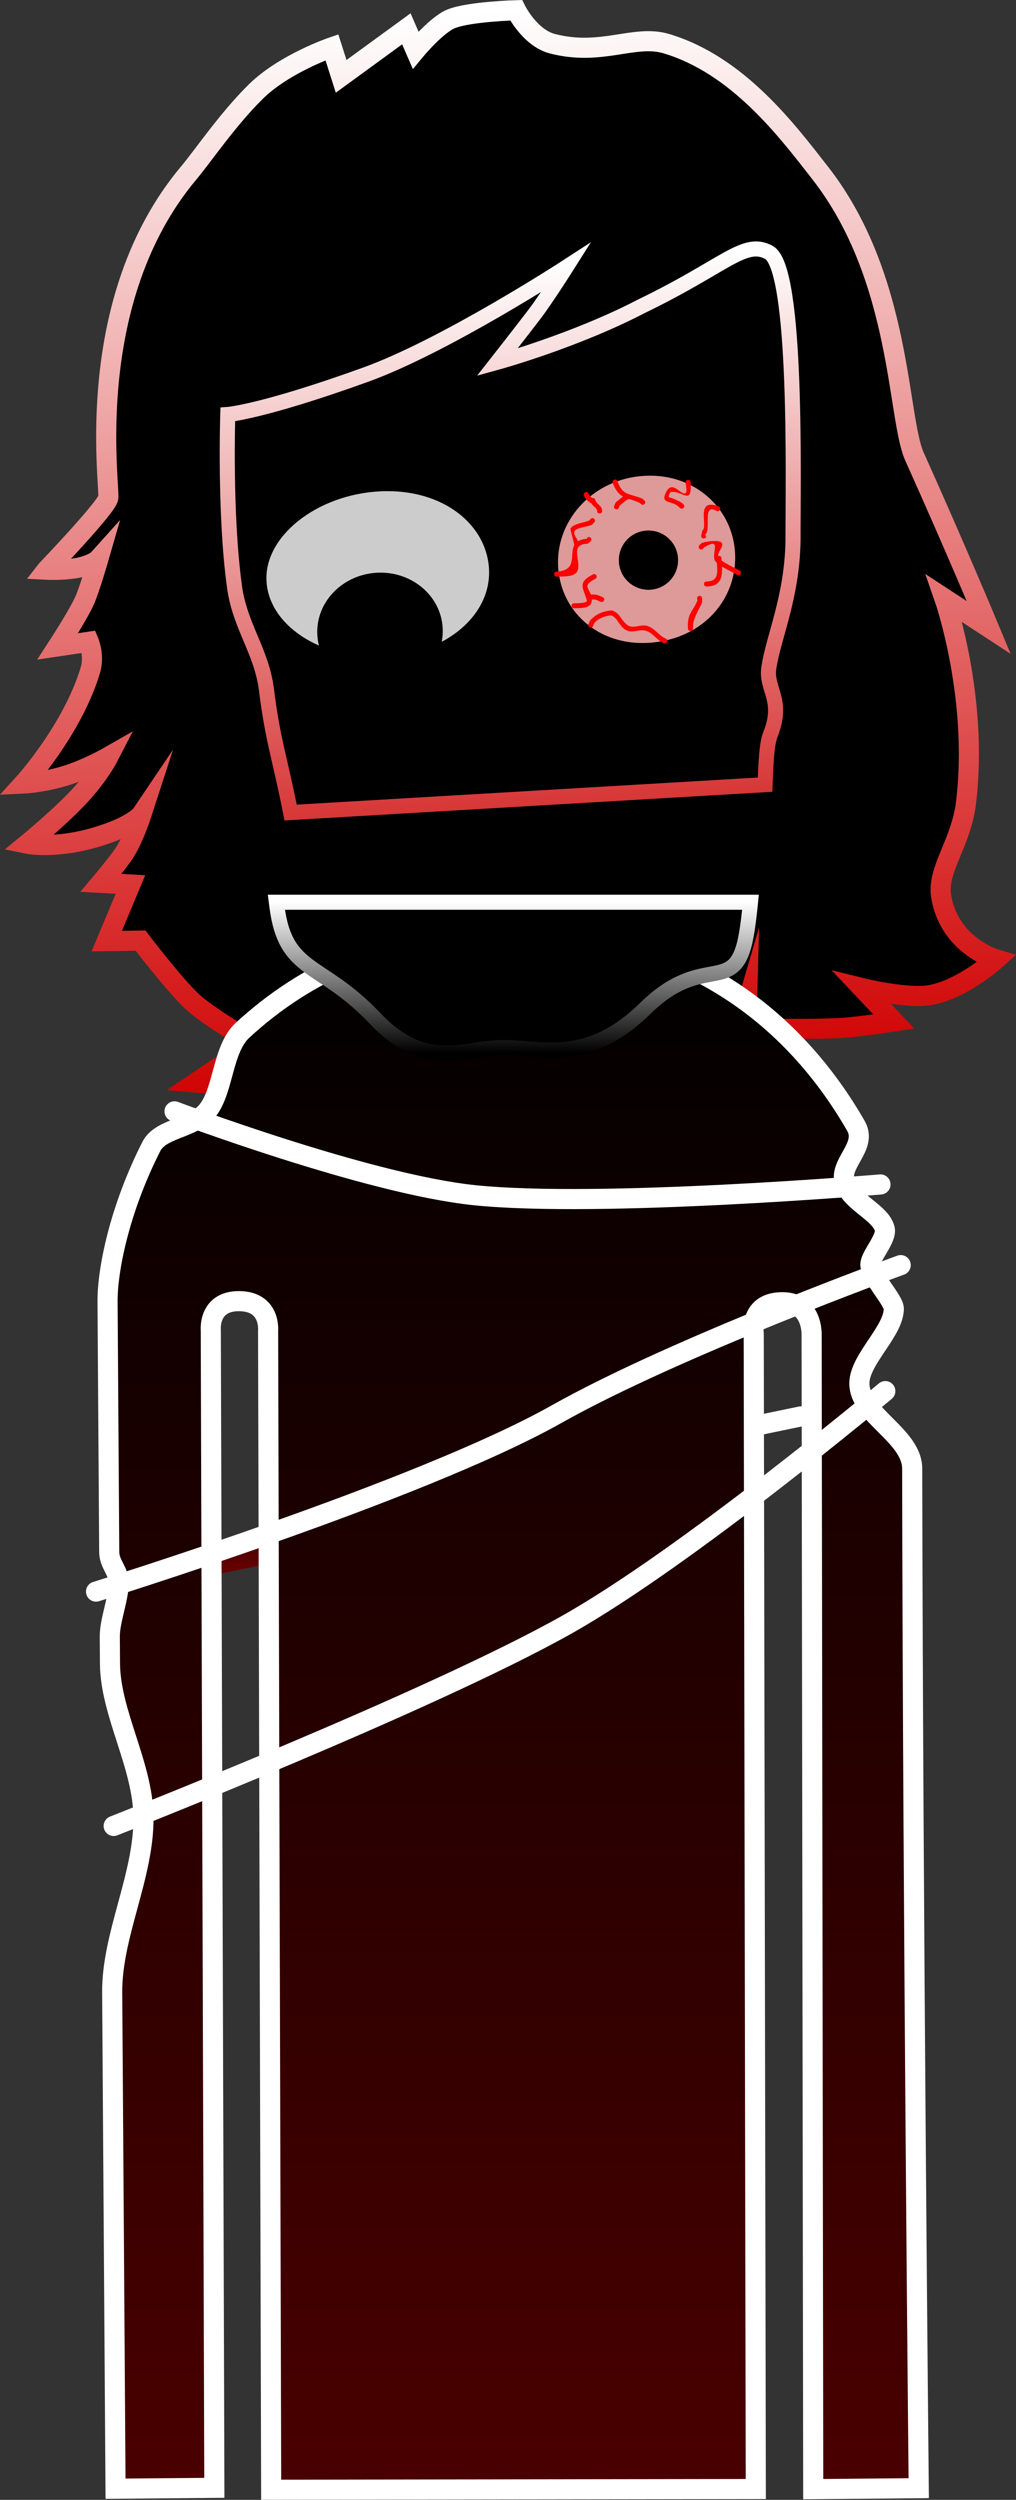 <svg version="1.1" xmlns="http://www.w3.org/2000/svg" xmlns:xlink="http://www.w3.org/1999/xlink" width="101.082" height="248.526" viewBox="0,0,101.082,248.526"><rect x="0" y="0" width="101.082" height="248.526" fill="#333333" stroke="none"/><defs><linearGradient x1="213.186" y1="210.24" x2="213.186" y2="212.24" gradientUnits="userSpaceOnUse" id="color-1"><stop offset="0" stop-color="#4f0000"/><stop offset="1" stop-color="#690000"/></linearGradient><linearGradient x1="235.858" y1="57.466" x2="242.156" y2="164.71" gradientUnits="userSpaceOnUse" id="color-2"><stop offset="0" stop-color="#ffffff"/><stop offset="1" stop-color="#d00000"/></linearGradient><linearGradient x1="240.59" y1="148.651" x2="240.59" y2="303.691" gradientUnits="userSpaceOnUse" id="color-3"><stop offset="0" stop-color="#000000"/><stop offset="1" stop-color="#4a0000"/></linearGradient><linearGradient x1="239.222" y1="82.411" x2="243.25" y2="151.007" gradientUnits="userSpaceOnUse" id="color-4"><stop offset="0" stop-color="#ffffff"/><stop offset="1" stop-color="#cc0000"/></linearGradient><linearGradient x1="240.619" y1="145.864" x2="240.619" y2="160.854" gradientUnits="userSpaceOnUse" id="color-5"><stop offset="0" stop-color="#ffffff"/><stop offset="1" stop-color="#000000"/></linearGradient></defs><g transform="translate(-189.536,-56.167)"><g data-paper-data="{&quot;isPaintingLayer&quot;:true}" fill-rule="nonzero" stroke-linejoin="miter" stroke-miterlimit="10" stroke-dasharray="" stroke-dashoffset="0" style="mix-blend-mode: normal"><path d="M269.206,196.982l-3.878,0.802" fill="none" stroke="#ffffff" stroke-width="2" stroke-linecap="round"/><path d="M215.125,210.839l-3.878,0.802" fill="none" stroke="url(#color-1)" stroke-width="2" stroke-linecap="round"/><path d="M194.201,112.807c0,0 6.029,-6.286 6.111,-7.158c0.145,-1.539 -2.564,-19.689 7.989,-32.274c1.488,-1.774 3.891,-5.351 6.697,-8.11c2.829,-2.782 7.558,-4.397 7.558,-4.397l0.92,2.892l6.488,-4.728l0.918,2.115c0,0 2.105,-2.539 3.561,-3.116c1.803,-0.714 6.439,-0.846 6.439,-0.846c0,0 1.365,2.754 3.629,3.334c4.92,1.26 8.141,-0.973 11.352,-0.003c7.088,2.14 11.938,8.569 15.3,12.883c8.107,10.402 7.623,24.31 9.354,28.158c4.119,9.155 7.389,16.996 7.389,16.996l-4.404,-2.881c0,0 3.393,9.734 2.158,20.172c-0.454,4.096 -2.905,6.724 -2.496,9.378c0.763,4.943 5.456,6.32 5.456,6.32c0,0 -3.254,2.938 -6.458,3.536c-2.348,0.438 -6.832,-0.671 -6.832,-0.671l3.131,3.312c0,0 -3.312,0.514 -5.044,0.633c-1.827,0.126 -5.648,0.102 -5.648,0.102c0,0 -1.393,2.091 -2.326,2.937c-0.934,0.848 -3.273,2.143 -3.273,2.143c0,0 1.133,-3.147 1.443,-4.532c0.187,-0.835 0.244,-2.999 0.244,-2.999c0,0 -1.432,4.875 -9.353,7.238c-2.757,0.822 -5.396,-0.309 -10.017,-0.075c-3.532,0.154 -7.262,0.792 -10.027,0.913c-4.224,0.185 -7.646,0.536 -9.892,0.195c-3.309,-0.502 -4.236,-2.083 -4.236,-2.083c0,0 -3.471,1.435 -5.2,1.72c-1.688,0.278 -6.097,-0.114 -6.097,-0.114c0,0 2.257,-1.508 3.245,-2.182c0.839,-0.573 1.974,-2.084 1.974,-2.084c0,0 -3.99,-2.295 -5.603,-3.8c-1.793,-1.674 -5.131,-6.052 -5.131,-6.052l-3.36,0.05l2.355,-5.63l-2.935,-0.158c0,0 1.324,-1.567 2.156,-2.718c1.006,-1.393 1.884,-4.104 1.884,-4.104c0,0 -0.733,1.087 -4.176,2.166c-4.314,1.352 -7.166,0.767 -7.166,0.767c0,0 3.573,-2.932 5.497,-5.101c1.714,-1.932 2.54,-3.532 2.54,-3.532c0,0 -2.117,1.211 -4.284,1.872c-2.261,0.69 -4.138,0.775 -4.138,0.775c0,0 4.851,-5.331 6.636,-11.283c0.43,-1.434 -0.152,-2.814 -0.152,-2.814l-3.095,0.458c0,0 1.985,-3.057 2.65,-4.505c0.5,-1.091 1.388,-4.161 1.388,-4.161c0,0 -0.631,0.7 -2.659,0.953c-1.286,0.16 -2.463,0.096 -2.463,0.096z" fill="#000000" stroke="url(#color-2)" stroke-width="2" stroke-linecap="butt"/><path d="M201.03,303.584c0,0 -0.156,-23.123 -0.332,-49.344c-0.038,-5.707 3.151,-11.562 3.112,-17.356c-0.035,-5.211 -3.299,-10.374 -3.332,-15.338c-0.006,-0.907 -0.012,-1.808 -0.018,-2.7c-0.01,-1.545 0.892,-3.797 0.882,-5.292c-0.009,-1.3 -0.93,-1.849 -0.939,-3.105c-0.071,-10.627 -0.131,-19.551 -0.167,-24.878c-0.021,-3.09 1.151,-9.12 4.357,-15.425c0.953,-1.875 4.195,-1.755 5.625,-3.609c1.599,-2.072 1.439,-6.106 3.468,-7.966c6.155,-5.643 14.515,-9.86 26.752,-9.921c18.209,-0.091 28.666,9.712 34.258,19.455c1.201,2.093 -1.859,3.779 -1.078,5.768c0.746,1.901 3.524,2.834 3.938,4.463c0.251,0.99 -1.563,2.827 -1.42,3.665c0.219,1.283 2.326,3.461 2.325,4.275c-0.004,2.256 -3.427,5.054 -3.427,7.42c-0,3.15 5.25,5.176 5.256,8.475c0.077,45.009 0.651,101.361 0.651,101.361l-10.497,0.096l-0.159,-114.843c0,0 0.075,-3.099 -2.816,-3.154c-3.434,-0.065 -2.945,3.116 -2.945,3.116l0.205,114.87l-48.214,0.072l-0.305,-115.233c0,0 0.279,-2.919 -2.886,-2.934c-3.111,-0.015 -2.816,2.909 -2.816,2.909l0.353,115.067z" fill="url(#color-3)" stroke="#ffffff" stroke-width="2" stroke-linecap="butt"/><path d="M212.869,114.519c-1.004,-7.247 -0.671,-17.145 -0.671,-17.145c0,0 3.402,-0.241 13.706,-3.955c7.916,-2.853 19.956,-10.675 19.956,-10.675c0,0 -1.98,3.126 -3.14,4.652c-1.234,1.622 -3.719,4.789 -3.719,4.789c0,0 7.727,-2.124 14.372,-5.581c8.346,-4.032 10.219,-6.664 12.659,-5.344c2.879,1.558 2.387,23.082 2.402,28.649c-0.089,5.684 -1.972,9.632 -2.411,12.684c-0.301,2.09 1.528,3.188 0.166,6.581c-0.387,0.964 -0.452,2.911 -0.536,5.001c-3.206,0.188 -6.412,0.377 -9.617,0.565c-3.494,0.205 -6.988,0.41 -10.482,0.616c-3.494,0.205 -6.988,0.41 -10.482,0.616c-3.494,0.205 -6.988,0.41 -10.482,0.616c-2.047,0.12 -4.094,0.24 -6.142,0.361c-1.018,-5.231 -1.773,-7.143 -2.396,-12.169c-0.481,-3.881 -2.635,-6.301 -3.183,-10.259z" fill="#000000" stroke="url(#color-4)" stroke-width="1.5" stroke-linecap="butt"/><path d="M263.773,149.186c-1.121,6.18 -4.162,1.479 -10.019,7.215c-5.858,5.736 -10.407,3.838 -14.367,3.907c-3.811,0.066 -7.582,2.345 -12.582,-2.937c-5.324,-5.625 -8.875,-4.416 -9.716,-11.079c-0.018,-0.145 -0.037,-0.288 -0.055,-0.429c2.029,0 4.057,0 6.086,0c3.5,0 7,0 10.5,0c3.5,0 7,0 10.5,0c3.5,0 7,0 10.5,0c3.195,0 6.389,0 9.584,0c-0.114,1.131 -0.243,2.283 -0.431,3.322z" fill="#000000" stroke="url(#color-5)" stroke-width="1.5" stroke-linecap="butt"/><path d="M215.347,113.892c-0.2,-4.889 5.415,-9.269 12.014,-9.579c6.599,-0.31 11.329,3.59 11.529,8.479c0.2,4.889 -4.546,9.076 -11.145,9.386c-6.599,0.31 -12.198,-3.397 -12.398,-8.286z" fill="#cccccc" stroke="#000000" stroke-width="1.4" stroke-linecap="butt"/><path d="M222.352,119.169c-0.109,-2.536 2.037,-4.692 4.793,-4.817c2.756,-0.125 5.078,1.829 5.187,4.365c0.109,2.536 -2.037,4.692 -4.793,4.817c-2.756,0.125 -5.078,-1.829 -5.187,-4.365z" fill="#000000" stroke="#000000" stroke-width="2.5" stroke-linecap="butt"/><path d="M244.353,112.189c-0.083,-4.892 3.926,-9.104 9.234,-9.416c5.309,-0.312 9.491,3.416 9.778,8.3c0.287,4.884 -3.347,9.283 -9.147,9.695c-5.517,0.391 -9.778,-3.47 -9.865,-8.578z" fill="#de9999" stroke="#000000" stroke-width="1.4" stroke-linecap="butt"/><path d="M251.11,112.028c-0.095,-1.625 1.144,-3.019 2.769,-3.114c1.625,-0.095 3.019,1.144 3.114,2.769c0.095,1.625 -1.144,3.019 -2.769,3.114c-1.625,0.095 -3.019,-1.144 -3.114,-2.769z" fill="#000000" stroke="none" stroke-width="1.5" stroke-linecap="butt"/><path d="M250.772,106.786c-0.23,-0.099 -0.131,-0.328 -0.131,-0.328l0.179,-0.385c0.284,-0.175 0.478,-0.387 0.698,-0.545c-0.396,-0.211 -0.706,-0.549 -1.024,-1.345c0,0 -0.093,-0.232 0.139,-0.325c0.232,-0.093 0.325,0.139 0.325,0.139c0.579,1.447 0.953,1.164 2.45,1.722l0.231,0.188c0,0 0.187,0.166 0.021,0.353c-0.166,0.187 -0.353,0.021 -0.353,0.021l-0.096,-0.102c-0.408,-0.19 -0.75,-0.299 -1.047,-0.397c-0.052,0.024 -0.1,0.027 -0.1,0.027c-0.199,-0.03 -0.573,0.444 -0.87,0.596l-0.093,0.25c0,0 -0.099,0.23 -0.328,0.131z" fill="#ff0000" stroke="none" stroke-width="0.5" stroke-linecap="butt"/><path d="M257.548,106.65c-0.166,0.187 -0.353,0.021 -0.353,0.021l-0.163,-0.145c-0.695,-0.64 -1.859,-0.208 -1.215,-1.455c0.65,-1.259 1.508,0.474 1.954,0.094c0.134,-0.115 -0.016,-0.89 -0.024,-1.023c0,0 -0.015,-0.25 0.235,-0.264c0.25,-0.015 0.264,0.235 0.264,0.235c0.14,2.376 -0.767,0.829 -1.954,0.965c-0.143,0.016 -0.204,0.35 -0.248,0.521c0.269,0.001 1.239,0.484 1.32,0.554l0.163,0.145c0,0 0.187,0.166 0.021,0.353z" fill="#ff0000" stroke="none" stroke-width="0.5" stroke-linecap="butt"/><path d="M259.56,109.698c-0.25,0.015 -0.264,-0.235 -0.264,-0.235l0.107,-0.54c0.649,-0.373 -0.788,-3.29 1.629,-2.415c0,0 0.23,0.099 0.131,0.328c-0.099,0.23 -0.328,0.131 -0.328,0.131c-1.515,-0.863 -0.453,1.97 -1.182,2.389l0.143,0.077c0,0 0.015,0.25 -0.235,0.264z" fill="#ff0000" stroke="none" stroke-width="0.5" stroke-linecap="butt"/><path d="M259.577,114.241c-0.015,-0.25 0.235,-0.264 0.235,-0.264l0.154,-0.009c1.052,-0.062 0.968,-0.943 0.887,-1.852c-0.033,-0.029 -0.064,-0.058 -0.095,-0.087c-0.634,-0.612 0.776,-2.621 -1.187,-1.43l-0.083,0.113c0,0 -0.166,0.187 -0.353,0.021c-0.187,-0.166 -0.021,-0.353 -0.021,-0.353l0.207,-0.214c0.276,-0.153 1.799,-0.376 2.025,-0.027c0.235,0.365 -0.437,0.905 -0.362,1.302c0.021,-0.006 0.044,-0.01 0.07,-0.012c0.25,-0.015 0.264,0.235 0.264,0.235c0.004,0.074 0.009,0.147 0.014,0.221c0.515,0.408 1.446,0.802 1.803,1.01c0,0 0.216,0.126 0.09,0.342c-0.126,0.216 -0.342,0.09 -0.342,0.09c-0.455,-0.267 -1.024,-0.528 -1.515,-0.836c0.039,1.01 -0.093,1.9 -1.373,1.975l-0.154,0.009c0,0 -0.25,0.015 -0.264,-0.235z" fill="#ff0000" stroke="none" stroke-width="0.5" stroke-linecap="butt"/><path d="M259.123,115.409c0.25,-0.015 0.264,0.235 0.264,0.235l-0.002,0.421c-0.365,0.832 -0.958,1.663 -0.905,2.57c0,0 0.015,0.25 -0.235,0.264c-0.25,0.015 -0.264,-0.235 -0.264,-0.235c-0.09,-1.54 0.466,-1.645 0.945,-2.796l-0.038,-0.195c0,0 -0.015,-0.25 0.235,-0.264z" fill="#ff0000" stroke="none" stroke-width="0.5" stroke-linecap="butt"/><path d="M248.214,118.535c-0.23,-0.099 -0.131,-0.328 -0.131,-0.328l0.155,-0.353c0.597,-0.636 1.269,-0.945 2.212,-1c0.883,0.361 0.827,0.987 1.569,1.495c0.461,0.316 1.248,-0.086 1.767,0.01c0.846,0.158 1.227,0.969 1.986,1.295c0,0 0.23,0.099 0.131,0.328c-0.099,0.23 -0.328,0.131 -0.328,0.131c-0.715,-0.306 -1.141,-1.121 -1.875,-1.262c-0.655,-0.125 -1.326,0.323 -1.949,-0.081c-0.677,-0.439 -0.727,-1.123 -1.387,-1.424c-0.653,0.038 -1.33,0.308 -1.704,0.776l-0.117,0.282c0,0 -0.099,0.23 -0.328,0.131z" fill="#ff0000" stroke="none" stroke-width="0.5" stroke-linecap="butt"/><path d="M249.631,115.865c-0.099,0.23 -0.328,0.131 -0.328,0.131l-0.323,-0.139c-0.167,-0.089 -0.368,-0.102 -0.561,-0.093c0,0.02 0,0.039 -0.001,0.059c-0.028,0.9 -1.148,0.782 -1.749,0.817c0,0 -0.25,0.015 -0.264,-0.235c-0.015,-0.25 0.235,-0.264 0.235,-0.264c0.124,-0.007 1.368,0.043 1.279,-0.289c-0.289,-1.075 -0.922,-1.7 0.306,-2.407l0.299,-0.172c0,0 0.217,-0.125 0.341,0.092c0.125,0.217 -0.092,0.341 -0.092,0.341l-0.299,0.172c-0.863,0.497 -0.382,0.797 -0.154,1.391c0.294,-0.011 0.603,0.009 0.868,0.133l0.311,0.133c0,0 0.23,0.099 0.131,0.328z" fill="#ff0000" stroke="none" stroke-width="0.5" stroke-linecap="butt"/><path d="M248.643,107.747c0.187,0.166 0.021,0.353 0.021,0.353l-0.207,0.214c-0.44,0.243 -1.346,0.249 -1.699,0.583c-0.276,0.261 0.093,0.672 0.295,1.073c0.212,-0.127 0.504,-0.214 0.911,-0.246l-0.027,-0.08c0,0 0.166,-0.187 0.353,-0.021c0.187,0.166 0.021,0.353 0.021,0.353l-0.317,0.247c-1.886,0.056 -0.565,1.735 -1.019,2.725c-0.284,0.62 -1.522,0.517 -2.037,0.548c0,0 -0.25,0.015 -0.264,-0.235c-0.015,-0.25 0.235,-0.264 0.235,-0.264c2.129,-0.125 1.262,-1.708 1.76,-2.63c-0,-0.004 -0.001,-0.007 -0.001,-0.007c-0.01,-0.164 -0.398,-1.589 -0.388,-1.613c0.255,-0.563 1.478,-0.594 1.927,-0.867l0.083,-0.113c0,0 0.166,-0.187 0.353,-0.021z" fill="#ff0000" stroke="none" stroke-width="0.5" stroke-linecap="butt"/><path d="M247.736,105.124c0.217,-0.125 0.341,0.092 0.341,0.092l0.149,0.266c0.075,0.065 0.15,0.131 0.224,0.196c0.21,-0.062 0.294,0.15 0.294,0.15c0.165,0.479 0.387,0.422 0.655,0.857l0.042,0.264c0,0 0.015,0.25 -0.235,0.264c-0.25,0.015 -0.264,-0.235 -0.264,-0.235l0.024,-0.044c-0.205,-0.4 -0.39,-0.369 -0.602,-0.749c-0.097,-0.001 -0.172,-0.068 -0.172,-0.068c-0.118,-0.106 -0.236,-0.213 -0.354,-0.319l-0.195,-0.332c0,0 -0.125,-0.217 0.092,-0.341z" fill="#ff0000" stroke="none" stroke-width="0.5" stroke-linecap="butt"/><path d="M277.616,194.467c0,0 -19.653,16.449 -31.691,23.22c-13.603,7.652 -45.079,20.009 -45.079,20.009" fill="none" stroke="#ffffff" stroke-width="2" stroke-linecap="round"/><path d="M277.135,173.92c0,0 -27.945,2.357 -40.392,1.069c-10.699,-1.107 -29.843,-8.335 -29.843,-8.335" fill="none" stroke="#ffffff" stroke-width="2" stroke-linecap="round"/><path d="M279.147,181.941c0,0 -22.209,8.051 -34.247,14.822c-13.603,7.652 -45.809,17.635 -45.809,17.635" fill="none" stroke="#ffffff" stroke-width="2" stroke-linecap="round"/></g></g></svg>